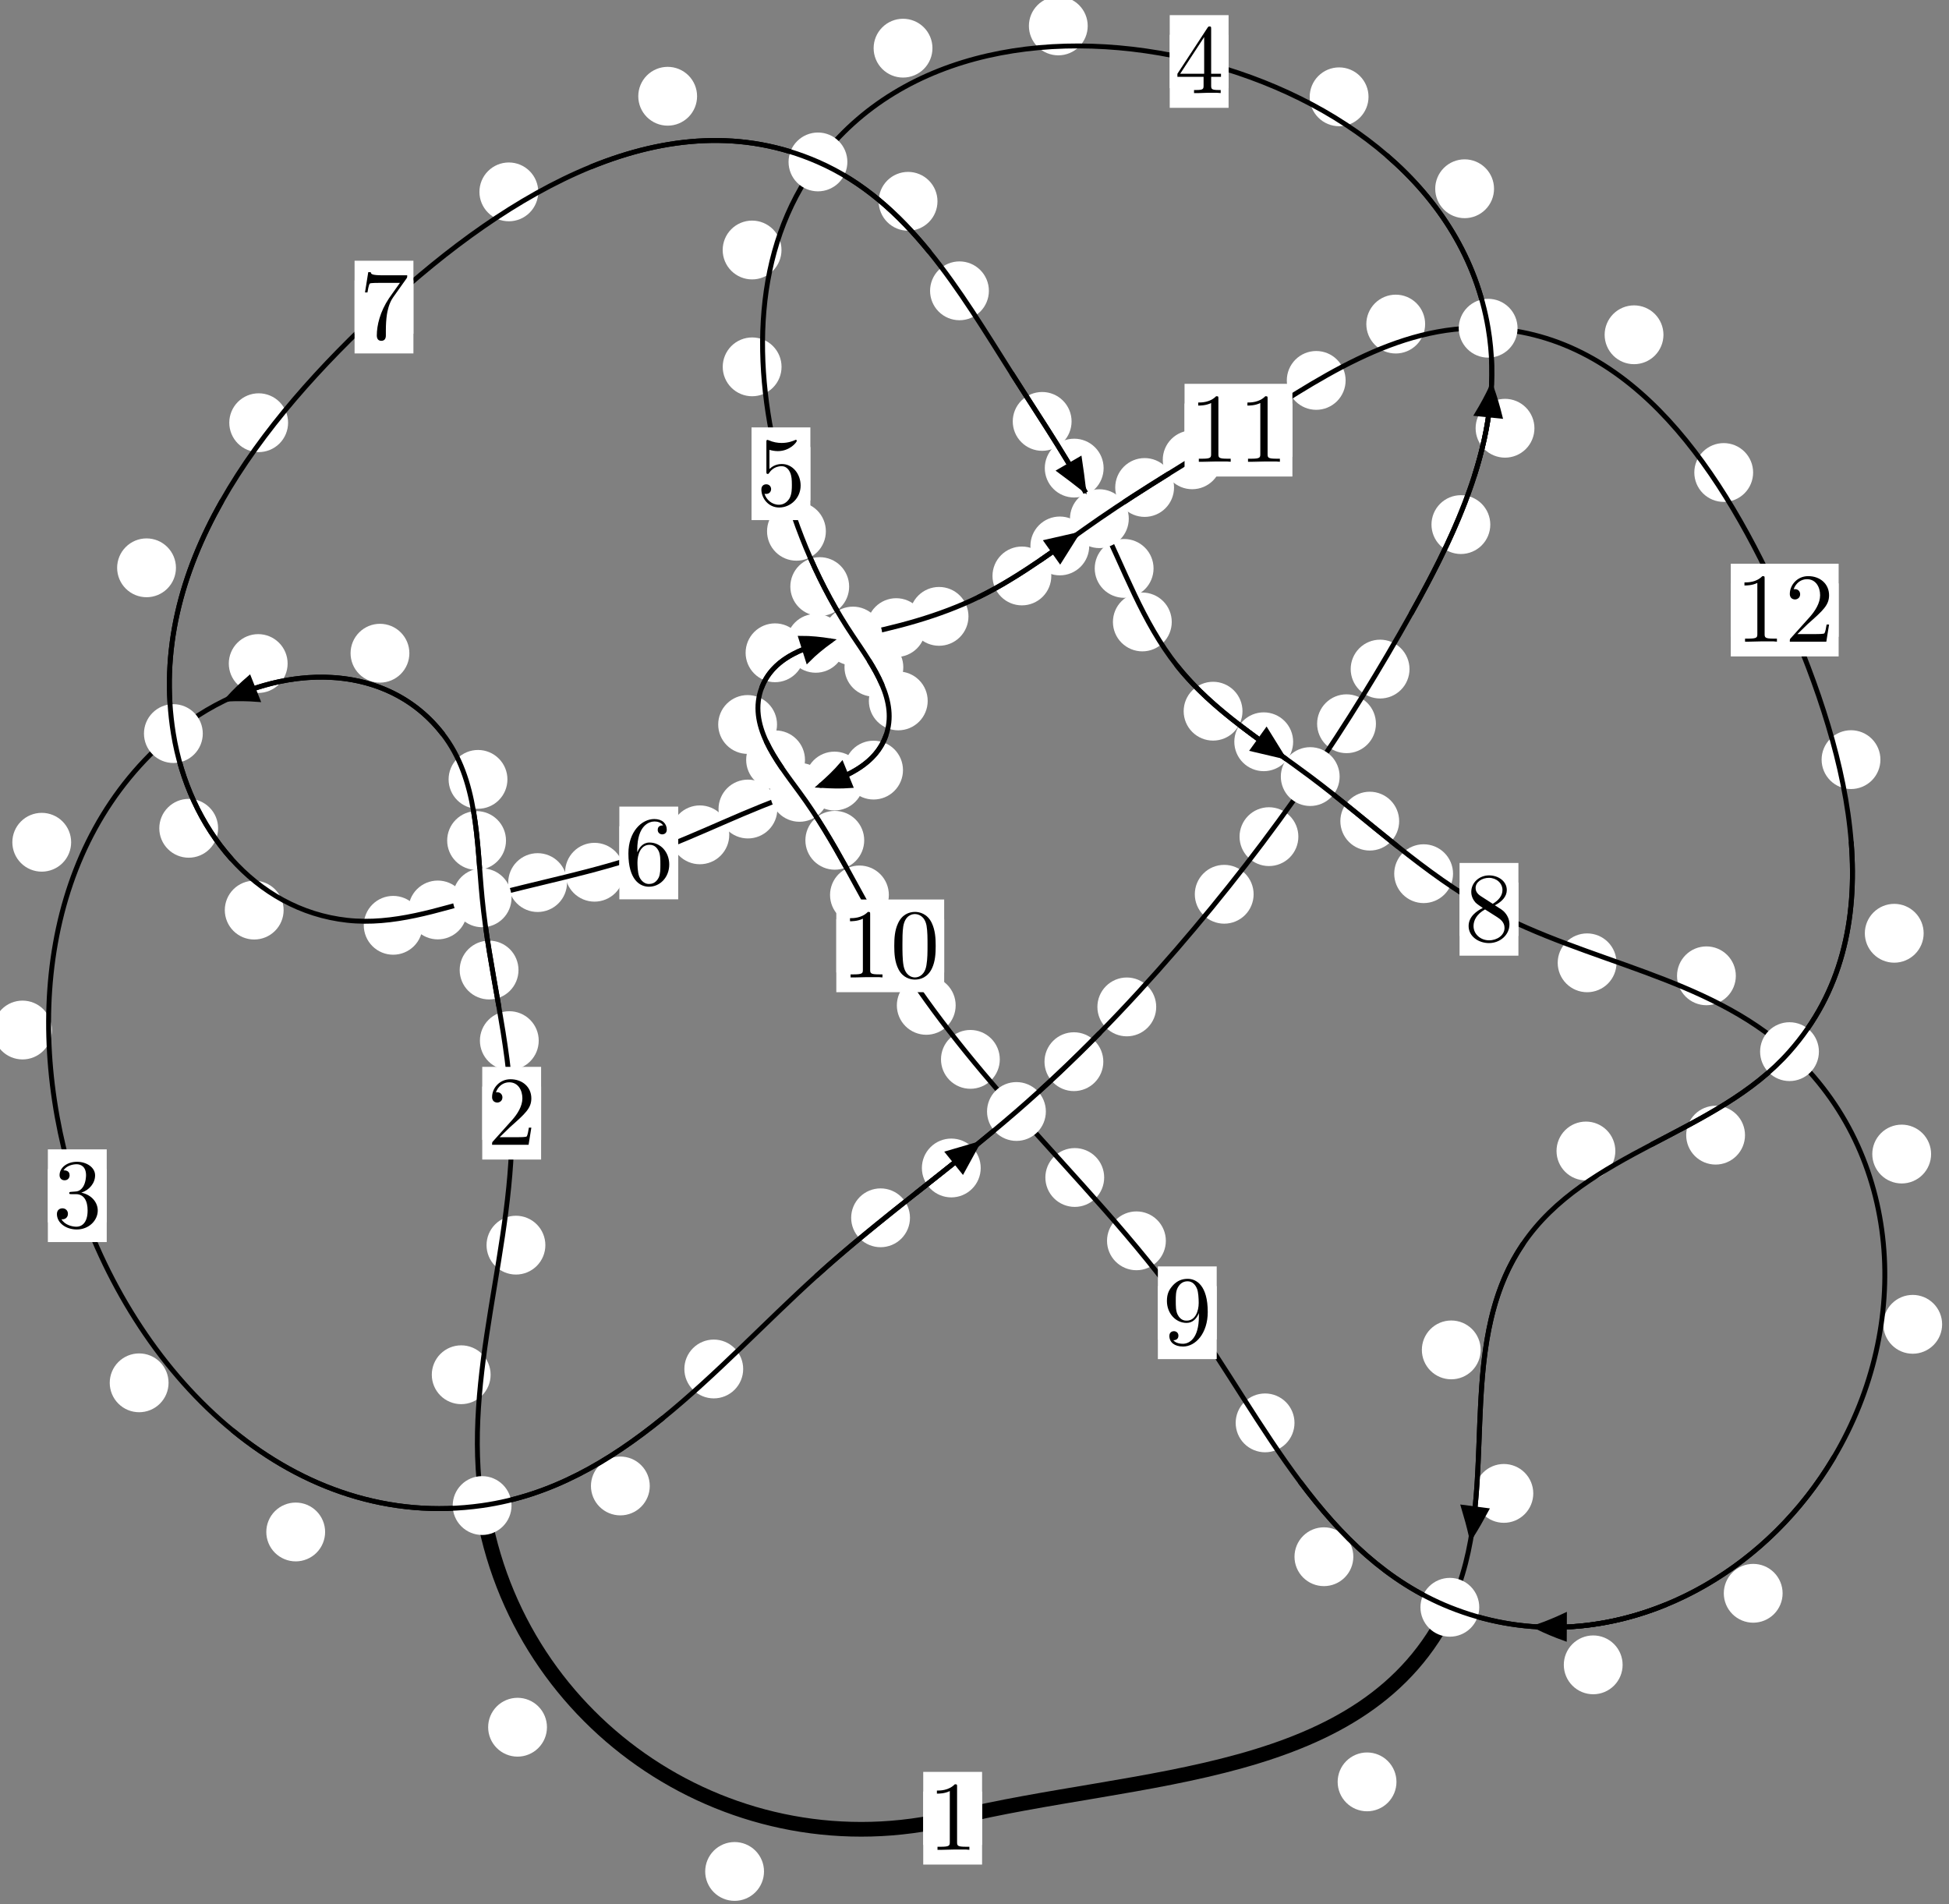 <?xml version="1.0"?>
<!-- Created by MetaPost 1.999 on 2021.07.05:2359 -->
<svg version="1.1" xmlns="http://www.w3.org/2000/svg" xmlns:xlink="http://www.w3.org/1999/xlink" width="198.087" height="193.526" viewBox="0 0 198.087 193.526">
<rect x="0" y="0" width="198.087" height="193.526" fill="#808080" stroke="none"/>
<!-- Original BoundingBox: -49.699402 -40.172043 148.387833 153.353668 -->
  <defs>
    <g transform="scale(0.01,0.01)" id="GLYPHcmr10_48">
      <path style="fill-rule: evenodd;" d="M460 -320C460 -400,455 -480,420 -554C374 -650,292 -666,250 -666C190 -666,117 -640,76 -547C44 -478,39 -400,39 -320C39 -245,43 -155,84 -79C127 2,200 22,249 22C303 22,379 1,423 -94C455 -163,460 -241,460 -320M249 -0C210 -0,151 -25,133 -121C122 -181,122 -273,122 -332C122 -396,122 -462,130 -516C149 -635,224 -644,249 -644C282 -644,348 -626,367 -527C377 -471,377 -395,377 -332C377 -257,377 -189,366 -125C351 -30,294 -0,249 -0"></path>
    </g>
    <g transform="scale(0.01,0.01)" id="GLYPHcmr10_49">
      <path style="fill-rule: evenodd;" d="M294 -640C294 -664,294 -666,271 -666C209 -602,121 -602,89 -602L89 -571C109 -571,168 -571,220 -597L220 -79C220 -43,217 -31,127 -31L95 -31L95 -0L257 -0L130 -3L217 -3L257 -3L297 -3L384 -3L419 -0L419 -31L387 -31C297 -31,294 -42,294 -79"></path>
    </g>
    <g transform="scale(0.01,0.01)" id="GLYPHcmr10_50">
      <path style="fill-rule: evenodd;" d="M127 -77L233 -180C389 -318,449 -372,449 -472C449 -586,359 -666,237 -666C124 -666,50 -574,50 -485C50 -429,100 -429,103 -429C120 -429,155 -441,155 -482C155 -508,137 -534,102 -534C94 -534,92 -534,89 -533C112 -598,166 -635,224 -635C315 -635,358 -554,358 -472C358 -392,308 -313,253 -251L61 -37C50 -26,50 -24,50 -0L421 -0L449 -174L424 -174C419 -144,412 -100,402 -85C395 -77,329 -77,307 -77"></path>
    </g>
    <g transform="scale(0.01,0.01)" id="GLYPHcmr10_51">
      <path style="fill-rule: evenodd;" d="M290 -352C372 -379,430 -449,430 -528C430 -610,342 -666,246 -666C145 -666,69 -606,69 -530C69 -497,91 -478,120 -478C151 -478,171 -500,171 -529C171 -579,124 -579,109 -579C140 -628,206 -641,242 -641C283 -641,338 -619,338 -529C338 -517,336 -459,310 -415C280 -367,246 -364,221 -363C213 -362,189 -360,182 -360C174 -359,167 -358,167 -348C167 -337,174 -337,191 -337L235 -337C317 -337,354 -269,354 -171C354 -35,285 -6,241 -6C198 -6,123 -23,88 -82C123 -77,154 -99,154 -137C154 -173,127 -193,98 -193C74 -193,42 -179,42 -135C42 -44,135 22,244 22C366 22,457 -69,457 -171C457 -253,394 -331,290 -352"></path>
    </g>
    <g transform="scale(0.01,0.01)" id="GLYPHcmr10_52">
      <path style="fill-rule: evenodd;" d="M294 -165L294 -78C294 -42,292 -31,218 -31L197 -31L197 -0L332 -0L238 -3L290 -3L332 -3L374 -3L427 -3L468 -0L468 -31L447 -31C373 -31,371 -42,371 -78L371 -165L471 -165L471 -196L371 -196L371 -651C371 -671,371 -677,355 -677C346 -677,343 -677,335 -665L28 -196L28 -165M300 -196L56 -196L300 -569"></path>
    </g>
    <g transform="scale(0.01,0.01)" id="GLYPHcmr10_53">
      <path style="fill-rule: evenodd;" d="M449 -201C449 -320,367 -420,259 -420C211 -420,168 -404,132 -369L132 -564C152 -558,185 -551,217 -551C340 -551,410 -642,410 -655C410 -661,407 -666,400 -666C399 -666,397 -666,392 -663C372 -654,323 -634,256 -634C216 -634,170 -641,123 -662C115 -665,113 -665,111 -665C101 -665,101 -657,101 -641L101 -345C101 -327,101 -319,115 -319C122 -319,124 -322,128 -328C139 -344,176 -398,257 -398C309 -398,334 -352,342 -334C358 -297,360 -258,360 -208C360 -173,360 -113,336 -71C312 -32,275 -6,229 -6C156 -6,99 -59,82 -118C85 -117,88 -116,99 -116C132 -116,149 -141,149 -165C149 -189,132 -214,99 -214C85 -214,50 -207,50 -161C50 -75,119 22,231 22C347 22,449 -74,449 -201"></path>
    </g>
    <g transform="scale(0.01,0.01)" id="GLYPHcmr10_54">
      <path style="fill-rule: evenodd;" d="M132 -328L132 -352C132 -605,256 -641,307 -641C331 -641,373 -635,395 -601C380 -601,340 -601,340 -556C340 -525,364 -510,386 -510C402 -510,432 -519,432 -558C432 -618,388 -666,305 -666C177 -666,42 -537,42 -316C42 -49,158 22,251 22C362 22,457 -72,457 -204C457 -331,368 -427,257 -427C189 -427,152 -376,132 -328M251 -6C188 -6,158 -66,152 -81C134 -128,134 -208,134 -226C134 -304,166 -404,256 -404C272 -404,318 -404,349 -342C367 -305,367 -254,367 -205C367 -157,367 -107,350 -71C320 -11,274 -6,251 -6"></path>
    </g>
    <g transform="scale(0.01,0.01)" id="GLYPHcmr10_55">
      <path style="fill-rule: evenodd;" d="M476 -609C485 -621,485 -623,485 -644L242 -644C120 -644,118 -657,114 -676L89 -676L56 -470L81 -470C84 -486,93 -549,106 -561C113 -567,191 -567,204 -567L411 -567C400 -551,321 -442,299 -409C209 -274,176 -135,176 -33C176 -23,176 22,222 22C268 22,268 -23,268 -33L268 -84C268 -139,271 -194,279 -248C283 -271,297 -357,341 -419"></path>
    </g>
    <g transform="scale(0.01,0.01)" id="GLYPHcmr10_56">
      <path style="fill-rule: evenodd;" d="M163 -457C117 -487,113 -521,113 -538C113 -599,178 -641,249 -641C322 -641,386 -589,386 -517C386 -460,347 -412,287 -377M309 -362C381 -399,430 -451,430 -517C430 -609,341 -666,250 -666C150 -666,69 -592,69 -499C69 -481,71 -436,113 -389C124 -377,161 -352,186 -335C128 -306,42 -250,42 -151C42 -45,144 22,249 22C362 22,457 -61,457 -168C457 -204,446 -249,408 -291C389 -312,373 -322,309 -362M209 -320L332 -242C360 -223,407 -193,407 -132C407 -58,332 -6,250 -6C164 -6,92 -68,92 -151C92 -209,124 -273,209 -320"></path>
    </g>
    <g transform="scale(0.01,0.01)" id="GLYPHcmr10_57">
      <path style="fill-rule: evenodd;" d="M367 -318L367 -286C367 -52,263 -6,205 -6C188 -6,134 -8,107 -42C151 -42,159 -71,159 -88C159 -119,135 -134,113 -134C97 -134,67 -125,67 -86C67 -19,121 22,206 22C335 22,457 -114,457 -329C457 -598,342 -666,253 -666C198 -666,149 -648,106 -603C65 -558,42 -516,42 -441C42 -316,130 -218,242 -218C303 -218,344 -260,367 -318M243 -241C227 -241,181 -241,150 -304C132 -341,132 -391,132 -440C132 -494,132 -541,153 -578C180 -628,218 -641,253 -641C299 -641,332 -607,349 -562C361 -530,365 -467,365 -421C365 -338,331 -241,243 -241"></path>
    </g>
  </defs>
  <path d="M77.65 190.183C77.65 189.391,77.335 188.63,76.775 188.07C76.214 187.51,75.454 187.195,74.661 187.195C73.869 187.195,73.109 187.51,72.548 188.07C71.988 188.63,71.673 189.391,71.673 190.183C71.673 190.976,71.988 191.736,72.548 192.297C73.109 192.857,73.869 193.172,74.661 193.172C75.454 193.172,76.214 192.857,76.775 192.297C77.335 191.736,77.65 190.976,77.65 190.183Z" style="fill: rgb(100%,100%,100%);stroke: none;"></path>
  <path d="M99.812 184.775C99.812 183.983,99.497 183.222,98.937 182.662C98.376 182.101,97.616 181.787,96.823 181.787C96.031 181.787,95.27 182.101,94.71 182.662C94.149 183.222,93.834 183.983,93.834 184.775C93.834 185.568,94.149 186.328,94.71 186.889C95.27 187.449,96.031 187.764,96.823 187.764C97.616 187.764,98.376 187.449,98.937 186.889C99.497 186.328,99.812 185.568,99.812 184.775Z" style="fill: rgb(100%,100%,100%);stroke: none;"></path>
  <path d="M49.863 139.706C49.863 138.914,49.548 138.154,48.988 137.593C48.427 137.033,47.667 136.718,46.875 136.718C46.082 136.718,45.322 137.033,44.761 137.593C44.201 138.154,43.886 138.914,43.886 139.706C43.886 140.499,44.201 141.259,44.761 141.82C45.322 142.38,46.082 142.695,46.875 142.695C47.667 142.695,48.427 142.38,48.988 141.82C49.548 141.259,49.863 140.499,49.863 139.706Z" style="fill: rgb(100%,100%,100%);stroke: none;"></path>
  <path d="M55.59 175.526C55.59 174.733,55.275 173.973,54.715 173.413C54.154 172.852,53.394 172.537,52.602 172.537C51.809 172.537,51.049 172.852,50.488 173.413C49.928 173.973,49.613 174.733,49.613 175.526C49.613 176.319,49.928 177.079,50.488 177.639C51.049 178.2,51.809 178.515,52.602 178.515C53.394 178.515,54.154 178.2,54.715 177.639C55.275 177.079,55.59 176.319,55.59 175.526Z" style="fill: rgb(100%,100%,100%);stroke: none;"></path>
  <path d="M54.753 105.753C54.753 104.96,54.438 104.2,53.878 103.64C53.318 103.079,52.557 102.764,51.765 102.764C50.972 102.764,50.212 103.079,49.651 103.64C49.091 104.2,48.776 104.96,48.776 105.753C48.776 106.546,49.091 107.306,49.651 107.866C50.212 108.427,50.972 108.742,51.765 108.742C52.557 108.742,53.318 108.427,53.878 107.866C54.438 107.306,54.753 106.546,54.753 105.753Z" style="fill: rgb(100%,100%,100%);stroke: none;"></path>
  <path d="M55.428 126.537C55.428 125.744,55.113 124.984,54.552 124.423C53.992 123.863,53.232 123.548,52.439 123.548C51.646 123.548,50.886 123.863,50.326 124.423C49.765 124.984,49.45 125.744,49.45 126.537C49.45 127.329,49.765 128.089,50.326 128.65C50.886 129.21,51.646 129.525,52.439 129.525C53.232 129.525,53.992 129.21,54.552 128.65C55.113 128.089,55.428 127.329,55.428 126.537Z" style="fill: rgb(100%,100%,100%);stroke: none;"></path>
  <path d="M51.427 85.417C51.427 84.624,51.112 83.864,50.551 83.304C49.991 82.743,49.231 82.428,48.438 82.428C47.645 82.428,46.885 82.743,46.325 83.304C45.764 83.864,45.449 84.624,45.449 85.417C45.449 86.21,45.764 86.97,46.325 87.53C46.885 88.091,47.645 88.406,48.438 88.406C49.231 88.406,49.991 88.091,50.551 87.53C51.112 86.97,51.427 86.21,51.427 85.417Z" style="fill: rgb(100%,100%,100%);stroke: none;"></path>
  <path d="M52.697 98.579C52.697 97.786,52.382 97.026,51.822 96.465C51.261 95.905,50.501 95.59,49.708 95.59C48.916 95.59,48.156 95.905,47.595 96.465C47.035 97.026,46.72 97.786,46.72 98.579C46.72 99.371,47.035 100.131,47.595 100.692C48.156 101.252,48.916 101.567,49.708 101.567C50.501 101.567,51.261 101.252,51.822 100.692C52.382 100.131,52.697 99.371,52.697 98.579Z" style="fill: rgb(100%,100%,100%);stroke: none;"></path>
  <path d="M41.607 66.382C41.607 65.589,41.292 64.829,40.732 64.269C40.171 63.708,39.411 63.393,38.618 63.393C37.826 63.393,37.066 63.708,36.505 64.269C35.945 64.829,35.63 65.589,35.63 66.382C35.63 67.175,35.945 67.935,36.505 68.495C37.066 69.056,37.826 69.371,38.618 69.371C39.411 69.371,40.171 69.056,40.732 68.495C41.292 67.935,41.607 67.175,41.607 66.382Z" style="fill: rgb(100%,100%,100%);stroke: none;"></path>
  <path d="M51.572 79.203C51.572 78.41,51.257 77.65,50.696 77.09C50.136 76.529,49.376 76.214,48.583 76.214C47.79 76.214,47.03 76.529,46.47 77.09C45.909 77.65,45.594 78.41,45.594 79.203C45.594 79.996,45.909 80.756,46.47 81.316C47.03 81.877,47.79 82.192,48.583 82.192C49.376 82.192,50.136 81.877,50.696 81.316C51.257 80.756,51.572 79.996,51.572 79.203Z" style="fill: rgb(100%,100%,100%);stroke: none;"></path>
  <path d="M7.231 85.592C7.231 84.8,6.916 84.039,6.356 83.479C5.795 82.918,5.035 82.604,4.242 82.604C3.45 82.604,2.689 82.918,2.129 83.479C1.568 84.039,1.254 84.8,1.254 85.592C1.254 86.385,1.568 87.145,2.129 87.706C2.689 88.266,3.45 88.581,4.242 88.581C5.035 88.581,5.795 88.266,6.356 87.706C6.916 87.145,7.231 86.385,7.231 85.592Z" style="fill: rgb(100%,100%,100%);stroke: none;"></path>
  <path d="M29.232 67.432C29.232 66.639,28.917 65.879,28.356 65.319C27.796 64.758,27.036 64.443,26.243 64.443C25.45 64.443,24.69 64.758,24.13 65.319C23.569 65.879,23.254 66.639,23.254 67.432C23.254 68.225,23.569 68.985,24.13 69.545C24.69 70.106,25.45 70.421,26.243 70.421C27.036 70.421,27.796 70.106,28.356 69.545C28.917 68.985,29.232 68.225,29.232 67.432Z" style="fill: rgb(100%,100%,100%);stroke: none;"></path>
  <path d="M17.131 140.528C17.131 139.735,16.816 138.975,16.255 138.414C15.695 137.854,14.935 137.539,14.142 137.539C13.349 137.539,12.589 137.854,12.029 138.414C11.468 138.975,11.153 139.735,11.153 140.528C11.153 141.32,11.468 142.081,12.029 142.641C12.589 143.202,13.349 143.516,14.142 143.516C14.935 143.516,15.695 143.202,16.255 142.641C16.816 142.081,17.131 141.32,17.131 140.528Z" style="fill: rgb(100%,100%,100%);stroke: none;"></path>
  <path d="M5.278 104.675C5.278 103.882,4.963 103.122,4.403 102.562C3.842 102.001,3.082 101.686,2.289 101.686C1.497 101.686,0.736 102.001,0.176 102.562C-0.384 103.122,-0.699 103.882,-0.699 104.675C-0.699 105.468,-0.384 106.228,0.176 106.788C0.736 107.349,1.497 107.664,2.289 107.664C3.082 107.664,3.842 107.349,4.403 106.788C4.963 106.228,5.278 105.468,5.278 104.675Z" style="fill: rgb(100%,100%,100%);stroke: none;"></path>
  <path d="M66.039 151.009C66.039 150.217,65.724 149.456,65.163 148.896C64.603 148.335,63.843 148.02,63.05 148.02C62.257 148.02,61.497 148.335,60.937 148.896C60.376 149.456,60.061 150.217,60.061 151.009C60.061 151.802,60.376 152.562,60.937 153.123C61.497 153.683,62.257 153.998,63.05 153.998C63.843 153.998,64.603 153.683,65.163 153.123C65.724 152.562,66.039 151.802,66.039 151.009Z" style="fill: rgb(100%,100%,100%);stroke: none;"></path>
  <path d="M33.043 155.684C33.043 154.892,32.728 154.132,32.168 153.571C31.607 153.011,30.847 152.696,30.055 152.696C29.262 152.696,28.502 153.011,27.941 153.571C27.381 154.132,27.066 154.892,27.066 155.684C27.066 156.477,27.381 157.237,27.941 157.798C28.502 158.358,29.262 158.673,30.055 158.673C30.847 158.673,31.607 158.358,32.168 157.798C32.728 157.237,33.043 156.477,33.043 155.684Z" style="fill: rgb(100%,100%,100%);stroke: none;"></path>
  <path d="M92.486 123.757C92.486 122.965,92.172 122.205,91.611 121.644C91.051 121.084,90.29 120.769,89.498 120.769C88.705 120.769,87.945 121.084,87.384 121.644C86.824 122.205,86.509 122.965,86.509 123.757C86.509 124.55,86.824 125.31,87.384 125.871C87.945 126.431,88.705 126.746,89.498 126.746C90.29 126.746,91.051 126.431,91.611 125.871C92.172 125.31,92.486 124.55,92.486 123.757Z" style="fill: rgb(100%,100%,100%);stroke: none;"></path>
  <path d="M75.533 139.12C75.533 138.328,75.218 137.568,74.657 137.007C74.097 136.447,73.337 136.132,72.544 136.132C71.751 136.132,70.991 136.447,70.431 137.007C69.87 137.568,69.555 138.328,69.555 139.12C69.555 139.913,69.87 140.673,70.431 141.234C70.991 141.794,71.751 142.109,72.544 142.109C73.337 142.109,74.097 141.794,74.657 141.234C75.218 140.673,75.533 139.913,75.533 139.12Z" style="fill: rgb(100%,100%,100%);stroke: none;"></path>
  <path d="M112.136 107.892C112.136 107.099,111.821 106.339,111.26 105.779C110.7 105.218,109.939 104.903,109.147 104.903C108.354 104.903,107.594 105.218,107.033 105.779C106.473 106.339,106.158 107.099,106.158 107.892C106.158 108.685,106.473 109.445,107.033 110.005C107.594 110.566,108.354 110.881,109.147 110.881C109.939 110.881,110.7 110.566,111.26 110.005C111.821 109.445,112.136 108.685,112.136 107.892Z" style="fill: rgb(100%,100%,100%);stroke: none;"></path>
  <path d="M99.674 118.694C99.674 117.901,99.359 117.141,98.798 116.581C98.238 116.02,97.477 115.705,96.685 115.705C95.892 115.705,95.132 116.02,94.571 116.581C94.011 117.141,93.696 117.901,93.696 118.694C93.696 119.487,94.011 120.247,94.571 120.807C95.132 121.368,95.892 121.683,96.685 121.683C97.477 121.683,98.238 121.368,98.798 120.807C99.359 120.247,99.674 119.487,99.674 118.694Z" style="fill: rgb(100%,100%,100%);stroke: none;"></path>
  <path d="M127.412 90.878C127.412 90.086,127.097 89.326,126.537 88.765C125.976 88.205,125.216 87.89,124.423 87.89C123.631 87.89,122.87 88.205,122.31 88.765C121.75 89.326,121.435 90.086,121.435 90.878C121.435 91.671,121.75 92.431,122.31 92.992C122.87 93.552,123.631 93.867,124.423 93.867C125.216 93.867,125.976 93.552,126.537 92.992C127.097 92.431,127.412 91.671,127.412 90.878Z" style="fill: rgb(100%,100%,100%);stroke: none;"></path>
  <path d="M117.512 102.326C117.512 101.533,117.197 100.773,116.636 100.213C116.076 99.652,115.316 99.337,114.523 99.337C113.73 99.337,112.97 99.652,112.41 100.213C111.849 100.773,111.534 101.533,111.534 102.326C111.534 103.119,111.849 103.879,112.41 104.439C112.97 105,113.73 105.315,114.523 105.315C115.316 105.315,116.076 105,116.636 104.439C117.197 103.879,117.512 103.119,117.512 102.326Z" style="fill: rgb(100%,100%,100%);stroke: none;"></path>
  <path d="M139.844 73.549C139.844 72.756,139.529 71.996,138.969 71.436C138.408 70.875,137.648 70.56,136.855 70.56C136.062 70.56,135.302 70.875,134.742 71.436C134.181 71.996,133.866 72.756,133.866 73.549C133.866 74.342,134.181 75.102,134.742 75.662C135.302 76.223,136.062 76.538,136.855 76.538C137.648 76.538,138.408 76.223,138.969 75.662C139.529 75.102,139.844 74.342,139.844 73.549Z" style="fill: rgb(100%,100%,100%);stroke: none;"></path>
  <path d="M131.959 85.024C131.959 84.231,131.644 83.471,131.084 82.91C130.523 82.35,129.763 82.035,128.97 82.035C128.178 82.035,127.417 82.35,126.857 82.91C126.297 83.471,125.982 84.231,125.982 85.024C125.982 85.816,126.297 86.576,126.857 87.137C127.417 87.697,128.178 88.012,128.97 88.012C129.763 88.012,130.523 87.697,131.084 87.137C131.644 86.576,131.959 85.816,131.959 85.024Z" style="fill: rgb(100%,100%,100%);stroke: none;"></path>
  <path d="M151.466 53.311C151.466 52.518,151.151 51.758,150.591 51.197C150.03 50.637,149.27 50.322,148.478 50.322C147.685 50.322,146.925 50.637,146.364 51.197C145.804 51.758,145.489 52.518,145.489 53.311C145.489 54.103,145.804 54.864,146.364 55.424C146.925 55.985,147.685 56.3,148.478 56.3C149.27 56.3,150.03 55.985,150.591 55.424C151.151 54.864,151.466 54.103,151.466 53.311Z" style="fill: rgb(100%,100%,100%);stroke: none;"></path>
  <path d="M143.256 67.995C143.256 67.202,142.941 66.442,142.38 65.881C141.82 65.321,141.059 65.006,140.267 65.006C139.474 65.006,138.714 65.321,138.153 65.881C137.593 66.442,137.278 67.202,137.278 67.995C137.278 68.787,137.593 69.548,138.153 70.108C138.714 70.669,139.474 70.984,140.267 70.984C141.059 70.984,141.82 70.669,142.38 70.108C142.941 69.548,143.256 68.787,143.256 67.995Z" style="fill: rgb(100%,100%,100%);stroke: none;"></path>
  <path d="M151.846 19.182C151.846 18.389,151.531 17.629,150.971 17.069C150.41 16.508,149.65 16.193,148.858 16.193C148.065 16.193,147.305 16.508,146.744 17.069C146.184 17.629,145.869 18.389,145.869 19.182C145.869 19.975,146.184 20.735,146.744 21.295C147.305 21.856,148.065 22.171,148.858 22.171C149.65 22.171,150.41 21.856,150.971 21.295C151.531 20.735,151.846 19.975,151.846 19.182Z" style="fill: rgb(100%,100%,100%);stroke: none;"></path>
  <path d="M155.952 43.52C155.952 42.727,155.637 41.967,155.077 41.406C154.516 40.846,153.756 40.531,152.963 40.531C152.171 40.531,151.411 40.846,150.85 41.406C150.29 41.967,149.975 42.727,149.975 43.52C149.975 44.312,150.29 45.072,150.85 45.633C151.411 46.193,152.171 46.508,152.963 46.508C153.756 46.508,154.516 46.193,155.077 45.633C155.637 45.072,155.952 44.312,155.952 43.52Z" style="fill: rgb(100%,100%,100%);stroke: none;"></path>
  <path d="M110.55 2.635C110.55 1.842,110.235 1.082,109.675 0.522C109.114 -0.039,108.354 -0.354,107.561 -0.354C106.769 -0.354,106.009 -0.039,105.448 0.522C104.888 1.082,104.573 1.842,104.573 2.635C104.573 3.428,104.888 4.188,105.448 4.748C106.009 5.309,106.769 5.624,107.561 5.624C108.354 5.624,109.114 5.309,109.675 4.748C110.235 4.188,110.55 3.428,110.55 2.635Z" style="fill: rgb(100%,100%,100%);stroke: none;"></path>
  <path d="M139.09 9.838C139.09 9.045,138.775 8.285,138.214 7.725C137.654 7.164,136.894 6.849,136.101 6.849C135.308 6.849,134.548 7.164,133.988 7.725C133.427 8.285,133.112 9.045,133.112 9.838C133.112 10.631,133.427 11.391,133.988 11.951C134.548 12.512,135.308 12.827,136.101 12.827C136.894 12.827,137.654 12.512,138.214 11.951C138.775 11.391,139.09 10.631,139.09 9.838Z" style="fill: rgb(100%,100%,100%);stroke: none;"></path>
  <path d="M79.427 25.407C79.427 24.614,79.112 23.854,78.552 23.293C77.991 22.733,77.231 22.418,76.438 22.418C75.646 22.418,74.886 22.733,74.325 23.293C73.765 23.854,73.45 24.614,73.45 25.407C73.45 26.199,73.765 26.96,74.325 27.52C74.886 28.081,75.646 28.395,76.438 28.395C77.231 28.395,77.991 28.081,78.552 27.52C79.112 26.96,79.427 26.199,79.427 25.407Z" style="fill: rgb(100%,100%,100%);stroke: none;"></path>
  <path d="M94.77 4.895C94.77 4.102,94.455 3.342,93.895 2.781C93.334 2.221,92.574 1.906,91.781 1.906C90.989 1.906,90.228 2.221,89.668 2.781C89.107 3.342,88.792 4.102,88.792 4.895C88.792 5.687,89.107 6.447,89.668 7.008C90.228 7.568,90.989 7.883,91.781 7.883C92.574 7.883,93.334 7.568,93.895 7.008C94.455 6.447,94.77 5.687,94.77 4.895Z" style="fill: rgb(100%,100%,100%);stroke: none;"></path>
  <path d="M83.937 53.991C83.937 53.198,83.622 52.438,83.061 51.877C82.501 51.317,81.74 51.002,80.948 51.002C80.155 51.002,79.395 51.317,78.834 51.877C78.274 52.438,77.959 53.198,77.959 53.991C77.959 54.783,78.274 55.544,78.834 56.104C79.395 56.665,80.155 56.98,80.948 56.98C81.74 56.98,82.501 56.665,83.061 56.104C83.622 55.544,83.937 54.783,83.937 53.991Z" style="fill: rgb(100%,100%,100%);stroke: none;"></path>
  <path d="M79.433 37.281C79.433 36.488,79.118 35.728,78.557 35.167C77.997 34.607,77.237 34.292,76.444 34.292C75.651 34.292,74.891 34.607,74.331 35.167C73.77 35.728,73.455 36.488,73.455 37.281C73.455 38.073,73.77 38.834,74.331 39.394C74.891 39.954,75.651 40.269,76.444 40.269C77.237 40.269,77.997 39.954,78.557 39.394C79.118 38.834,79.433 38.073,79.433 37.281Z" style="fill: rgb(100%,100%,100%);stroke: none;"></path>
  <path d="M91.807 67.806C91.807 67.014,91.492 66.254,90.932 65.693C90.371 65.133,89.611 64.818,88.818 64.818C88.026 64.818,87.266 65.133,86.705 65.693C86.145 66.254,85.83 67.014,85.83 67.806C85.83 68.599,86.145 69.359,86.705 69.92C87.266 70.48,88.026 70.795,88.818 70.795C89.611 70.795,90.371 70.48,90.932 69.92C91.492 69.359,91.807 68.599,91.807 67.806Z" style="fill: rgb(100%,100%,100%);stroke: none;"></path>
  <path d="M86.303 59.61C86.303 58.818,85.988 58.057,85.428 57.497C84.867 56.936,84.107 56.622,83.314 56.622C82.522 56.622,81.762 56.936,81.201 57.497C80.641 58.057,80.326 58.818,80.326 59.61C80.326 60.403,80.641 61.163,81.201 61.724C81.762 62.284,82.522 62.599,83.314 62.599C84.107 62.599,84.867 62.284,85.428 61.724C85.988 61.163,86.303 60.403,86.303 59.61Z" style="fill: rgb(100%,100%,100%);stroke: none;"></path>
  <path d="M91.775 78.261C91.775 77.468,91.46 76.708,90.9 76.147C90.339 75.587,89.579 75.272,88.787 75.272C87.994 75.272,87.234 75.587,86.673 76.147C86.113 76.708,85.798 77.468,85.798 78.261C85.798 79.053,86.113 79.814,86.673 80.374C87.234 80.935,87.994 81.249,88.787 81.249C89.579 81.249,90.339 80.935,90.9 80.374C91.46 79.814,91.775 79.053,91.775 78.261Z" style="fill: rgb(100%,100%,100%);stroke: none;"></path>
  <path d="M94.286 71.228C94.286 70.436,93.971 69.675,93.41 69.115C92.85 68.554,92.09 68.239,91.297 68.239C90.504 68.239,89.744 68.554,89.184 69.115C88.623 69.675,88.308 70.436,88.308 71.228C88.308 72.021,88.623 72.781,89.184 73.342C89.744 73.902,90.504 74.217,91.297 74.217C92.09 74.217,92.85 73.902,93.41 73.342C93.971 72.781,94.286 72.021,94.286 71.228Z" style="fill: rgb(100%,100%,100%);stroke: none;"></path>
  <path d="M79.005 82.217C79.005 81.424,78.69 80.664,78.13 80.104C77.569 79.543,76.809 79.228,76.016 79.228C75.224 79.228,74.463 79.543,73.903 80.104C73.343 80.664,73.028 81.424,73.028 82.217C73.028 83.01,73.343 83.77,73.903 84.33C74.463 84.891,75.224 85.206,76.016 85.206C76.809 85.206,77.569 84.891,78.13 84.33C78.69 83.77,79.005 83.01,79.005 82.217Z" style="fill: rgb(100%,100%,100%);stroke: none;"></path>
  <path d="M87.8 79.373C87.8 78.58,87.486 77.82,86.925 77.259C86.365 76.699,85.604 76.384,84.812 76.384C84.019 76.384,83.259 76.699,82.698 77.259C82.138 77.82,81.823 78.58,81.823 79.373C81.823 80.165,82.138 80.926,82.698 81.486C83.259 82.047,84.019 82.361,84.812 82.361C85.604 82.361,86.365 82.047,86.925 81.486C87.486 80.926,87.8 80.165,87.8 79.373Z" style="fill: rgb(100%,100%,100%);stroke: none;"></path>
  <path d="M63.412 88.64C63.412 87.847,63.097 87.087,62.537 86.526C61.976 85.966,61.216 85.651,60.424 85.651C59.631 85.651,58.871 85.966,58.31 86.526C57.75 87.087,57.435 87.847,57.435 88.64C57.435 89.432,57.75 90.192,58.31 90.753C58.871 91.313,59.631 91.628,60.424 91.628C61.216 91.628,61.976 91.313,62.537 90.753C63.097 90.192,63.412 89.432,63.412 88.64Z" style="fill: rgb(100%,100%,100%);stroke: none;"></path>
  <path d="M74.118 84.839C74.118 84.047,73.803 83.286,73.242 82.726C72.682 82.165,71.922 81.85,71.129 81.85C70.336 81.85,69.576 82.165,69.016 82.726C68.455 83.286,68.14 84.047,68.14 84.839C68.14 85.632,68.455 86.392,69.016 86.953C69.576 87.513,70.336 87.828,71.129 87.828C71.922 87.828,72.682 87.513,73.242 86.953C73.803 86.392,74.118 85.632,74.118 84.839Z" style="fill: rgb(100%,100%,100%);stroke: none;"></path>
  <path d="M47.483 92.474C47.483 91.682,47.168 90.922,46.608 90.361C46.047 89.801,45.287 89.486,44.494 89.486C43.702 89.486,42.942 89.801,42.381 90.361C41.821 90.922,41.506 91.682,41.506 92.474C41.506 93.267,41.821 94.027,42.381 94.588C42.942 95.148,43.702 95.463,44.494 95.463C45.287 95.463,46.047 95.148,46.608 94.588C47.168 94.027,47.483 93.267,47.483 92.474Z" style="fill: rgb(100%,100%,100%);stroke: none;"></path>
  <path d="M57.631 89.692C57.631 88.899,57.316 88.139,56.756 87.578C56.195 87.018,55.435 86.703,54.642 86.703C53.85 86.703,53.089 87.018,52.529 87.578C51.968 88.139,51.653 88.899,51.653 89.692C51.653 90.484,51.968 91.244,52.529 91.805C53.089 92.365,53.85 92.68,54.642 92.68C55.435 92.68,56.195 92.365,56.756 91.805C57.316 91.244,57.631 90.484,57.631 89.692Z" style="fill: rgb(100%,100%,100%);stroke: none;"></path>
  <path d="M28.826 92.488C28.826 91.695,28.511 90.935,27.95 90.375C27.39 89.814,26.63 89.499,25.837 89.499C25.044 89.499,24.284 89.814,23.723 90.375C23.163 90.935,22.848 91.695,22.848 92.488C22.848 93.281,23.163 94.041,23.723 94.601C24.284 95.162,25.044 95.477,25.837 95.477C26.63 95.477,27.39 95.162,27.95 94.601C28.511 94.041,28.826 93.281,28.826 92.488Z" style="fill: rgb(100%,100%,100%);stroke: none;"></path>
  <path d="M42.95 94.034C42.95 93.241,42.635 92.481,42.074 91.92C41.514 91.36,40.754 91.045,39.961 91.045C39.168 91.045,38.408 91.36,37.848 91.92C37.287 92.481,36.972 93.241,36.972 94.034C36.972 94.826,37.287 95.587,37.848 96.147C38.408 96.708,39.168 97.022,39.961 97.022C40.754 97.022,41.514 96.708,42.074 96.147C42.635 95.587,42.95 94.826,42.95 94.034Z" style="fill: rgb(100%,100%,100%);stroke: none;"></path>
  <path d="M17.883 57.703C17.883 56.91,17.568 56.15,17.007 55.59C16.447 55.029,15.687 54.714,14.894 54.714C14.101 54.714,13.341 55.029,12.781 55.59C12.22 56.15,11.905 56.91,11.905 57.703C11.905 58.496,12.22 59.256,12.781 59.816C13.341 60.377,14.101 60.692,14.894 60.692C15.687 60.692,16.447 60.377,17.007 59.816C17.568 59.256,17.883 58.496,17.883 57.703Z" style="fill: rgb(100%,100%,100%);stroke: none;"></path>
  <path d="M22.168 84.174C22.168 83.381,21.853 82.621,21.292 82.061C20.732 81.5,19.972 81.185,19.179 81.185C18.386 81.185,17.626 81.5,17.066 82.061C16.505 82.621,16.19 83.381,16.19 84.174C16.19 84.967,16.505 85.727,17.066 86.287C17.626 86.848,18.386 87.163,19.179 87.163C19.972 87.163,20.732 86.848,21.292 86.287C21.853 85.727,22.168 84.967,22.168 84.174Z" style="fill: rgb(100%,100%,100%);stroke: none;"></path>
  <path d="M54.705 19.5C54.705 18.707,54.39 17.947,53.829 17.386C53.269 16.826,52.509 16.511,51.716 16.511C50.923 16.511,50.163 16.826,49.603 17.386C49.042 17.947,48.727 18.707,48.727 19.5C48.727 20.292,49.042 21.053,49.603 21.613C50.163 22.174,50.923 22.488,51.716 22.488C52.509 22.488,53.269 22.174,53.829 21.613C54.39 21.053,54.705 20.292,54.705 19.5Z" style="fill: rgb(100%,100%,100%);stroke: none;"></path>
  <path d="M29.28 42.958C29.28 42.165,28.965 41.405,28.405 40.844C27.844 40.284,27.084 39.969,26.292 39.969C25.499 39.969,24.739 40.284,24.178 40.844C23.618 41.405,23.303 42.165,23.303 42.958C23.303 43.75,23.618 44.51,24.178 45.071C24.739 45.631,25.499 45.946,26.292 45.946C27.084 45.946,27.844 45.631,28.405 45.071C28.965 44.51,29.28 43.75,29.28 42.958Z" style="fill: rgb(100%,100%,100%);stroke: none;"></path>
  <path d="M95.281 20.458C95.281 19.665,94.966 18.905,94.406 18.345C93.845 17.784,93.085 17.469,92.292 17.469C91.5 17.469,90.74 17.784,90.179 18.345C89.619 18.905,89.304 19.665,89.304 20.458C89.304 21.251,89.619 22.011,90.179 22.571C90.74 23.132,91.5 23.447,92.292 23.447C93.085 23.447,93.845 23.132,94.406 22.571C94.966 22.011,95.281 21.251,95.281 20.458Z" style="fill: rgb(100%,100%,100%);stroke: none;"></path>
  <path d="M70.848 9.781C70.848 8.989,70.533 8.228,69.973 7.668C69.412 7.108,68.652 6.793,67.859 6.793C67.067 6.793,66.307 7.108,65.746 7.668C65.186 8.228,64.871 8.989,64.871 9.781C64.871 10.574,65.186 11.334,65.746 11.895C66.307 12.455,67.067 12.77,67.859 12.77C68.652 12.77,69.412 12.455,69.973 11.895C70.533 11.334,70.848 10.574,70.848 9.781Z" style="fill: rgb(100%,100%,100%);stroke: none;"></path>
  <path d="M108.91 42.825C108.91 42.032,108.595 41.272,108.034 40.712C107.474 40.151,106.714 39.836,105.921 39.836C105.128 39.836,104.368 40.151,103.808 40.712C103.247 41.272,102.932 42.032,102.932 42.825C102.932 43.618,103.247 44.378,103.808 44.938C104.368 45.499,105.128 45.814,105.921 45.814C106.714 45.814,107.474 45.499,108.034 44.938C108.595 44.378,108.91 43.618,108.91 42.825Z" style="fill: rgb(100%,100%,100%);stroke: none;"></path>
  <path d="M100.506 29.554C100.506 28.761,100.191 28.001,99.63 27.441C99.07 26.88,98.31 26.565,97.517 26.565C96.724 26.565,95.964 26.88,95.404 27.441C94.843 28.001,94.528 28.761,94.528 29.554C94.528 30.347,94.843 31.107,95.404 31.667C95.964 32.228,96.724 32.543,97.517 32.543C98.31 32.543,99.07 32.228,99.63 31.667C100.191 31.107,100.506 30.347,100.506 29.554Z" style="fill: rgb(100%,100%,100%);stroke: none;"></path>
  <path d="M117.241 57.764C117.241 56.971,116.926 56.211,116.365 55.651C115.805 55.09,115.044 54.775,114.252 54.775C113.459 54.775,112.699 55.09,112.138 55.651C111.578 56.211,111.263 56.971,111.263 57.764C111.263 58.557,111.578 59.317,112.138 59.877C112.699 60.438,113.459 60.753,114.252 60.753C115.044 60.753,115.805 60.438,116.365 59.877C116.926 59.317,117.241 58.557,117.241 57.764Z" style="fill: rgb(100%,100%,100%);stroke: none;"></path>
  <path d="M112.166 47.571C112.166 46.778,111.851 46.018,111.29 45.457C110.73 44.897,109.97 44.582,109.177 44.582C108.384 44.582,107.624 44.897,107.064 45.457C106.503 46.018,106.188 46.778,106.188 47.571C106.188 48.363,106.503 49.123,107.064 49.684C107.624 50.244,108.384 50.559,109.177 50.559C109.97 50.559,110.73 50.244,111.29 49.684C111.851 49.123,112.166 48.363,112.166 47.571Z" style="fill: rgb(100%,100%,100%);stroke: none;"></path>
  <path d="M126.28 72.274C126.28 71.481,125.965 70.721,125.405 70.161C124.844 69.6,124.084 69.285,123.292 69.285C122.499 69.285,121.739 69.6,121.178 70.161C120.618 70.721,120.303 71.481,120.303 72.274C120.303 73.067,120.618 73.827,121.178 74.387C121.739 74.948,122.499 75.263,123.292 75.263C124.084 75.263,124.844 74.948,125.405 74.387C125.965 73.827,126.28 73.067,126.28 72.274Z" style="fill: rgb(100%,100%,100%);stroke: none;"></path>
  <path d="M119.091 63.205C119.091 62.412,118.776 61.652,118.216 61.092C117.655 60.531,116.895 60.216,116.102 60.216C115.31 60.216,114.549 60.531,113.989 61.092C113.428 61.652,113.113 62.412,113.113 63.205C113.113 63.998,113.428 64.758,113.989 65.318C114.549 65.879,115.31 66.194,116.102 66.194C116.895 66.194,117.655 65.879,118.216 65.318C118.776 64.758,119.091 63.998,119.091 63.205Z" style="fill: rgb(100%,100%,100%);stroke: none;"></path>
  <path d="M142.204 83.447C142.204 82.654,141.889 81.894,141.329 81.334C140.768 80.773,140.008 80.458,139.215 80.458C138.423 80.458,137.663 80.773,137.102 81.334C136.542 81.894,136.227 82.654,136.227 83.447C136.227 84.24,136.542 85,137.102 85.56C137.663 86.121,138.423 86.436,139.215 86.436C140.008 86.436,140.768 86.121,141.329 85.56C141.889 85,142.204 84.24,142.204 83.447Z" style="fill: rgb(100%,100%,100%);stroke: none;"></path>
  <path d="M131.428 75.381C131.428 74.588,131.113 73.828,130.552 73.267C129.992 72.707,129.232 72.392,128.439 72.392C127.646 72.392,126.886 72.707,126.326 73.267C125.765 73.828,125.45 74.588,125.45 75.381C125.45 76.173,125.765 76.934,126.326 77.494C126.886 78.054,127.646 78.369,128.439 78.369C129.232 78.369,129.992 78.054,130.552 77.494C131.113 76.934,131.428 76.173,131.428 75.381Z" style="fill: rgb(100%,100%,100%);stroke: none;"></path>
  <path d="M164.295 97.845C164.295 97.052,163.98 96.292,163.42 95.731C162.86 95.171,162.099 94.856,161.307 94.856C160.514 94.856,159.754 95.171,159.193 95.731C158.633 96.292,158.318 97.052,158.318 97.845C158.318 98.637,158.633 99.397,159.193 99.958C159.754 100.518,160.514 100.833,161.307 100.833C162.099 100.833,162.86 100.518,163.42 99.958C163.98 99.397,164.295 98.637,164.295 97.845Z" style="fill: rgb(100%,100%,100%);stroke: none;"></path>
  <path d="M147.68 88.787C147.68 87.995,147.365 87.235,146.804 86.674C146.244 86.114,145.484 85.799,144.691 85.799C143.898 85.799,143.138 86.114,142.578 86.674C142.017 87.235,141.702 87.995,141.702 88.787C141.702 89.58,142.017 90.34,142.578 90.901C143.138 91.461,143.898 91.776,144.691 91.776C145.484 91.776,146.244 91.461,146.804 90.901C147.365 90.34,147.68 89.58,147.68 88.787Z" style="fill: rgb(100%,100%,100%);stroke: none;"></path>
  <path d="M196.267 117.279C196.267 116.486,195.952 115.726,195.392 115.166C194.831 114.605,194.071 114.29,193.279 114.29C192.486 114.29,191.726 114.605,191.165 115.166C190.605 115.726,190.29 116.486,190.29 117.279C190.29 118.072,190.605 118.832,191.165 119.392C191.726 119.953,192.486 120.268,193.279 120.268C194.071 120.268,194.831 119.953,195.392 119.392C195.952 118.832,196.267 118.072,196.267 117.279Z" style="fill: rgb(100%,100%,100%);stroke: none;"></path>
  <path d="M176.422 99.166C176.422 98.373,176.107 97.613,175.547 97.052C174.986 96.492,174.226 96.177,173.434 96.177C172.641 96.177,171.881 96.492,171.32 97.052C170.76 97.613,170.445 98.373,170.445 99.166C170.445 99.958,170.76 100.719,171.32 101.279C171.881 101.84,172.641 102.155,173.434 102.155C174.226 102.155,174.986 101.84,175.547 101.279C176.107 100.719,176.422 99.958,176.422 99.166Z" style="fill: rgb(100%,100%,100%);stroke: none;"></path>
  <path d="M181.176 161.916C181.176 161.123,180.861 160.363,180.301 159.802C179.74 159.242,178.98 158.927,178.188 158.927C177.395 158.927,176.635 159.242,176.074 159.802C175.514 160.363,175.199 161.123,175.199 161.916C175.199 162.708,175.514 163.468,176.074 164.029C176.635 164.589,177.395 164.904,178.188 164.904C178.98 164.904,179.74 164.589,180.301 164.029C180.861 163.468,181.176 162.708,181.176 161.916Z" style="fill: rgb(100%,100%,100%);stroke: none;"></path>
  <path d="M197.388 134.582C197.388 133.789,197.073 133.029,196.512 132.469C195.952 131.908,195.192 131.593,194.399 131.593C193.606 131.593,192.846 131.908,192.286 132.469C191.725 133.029,191.41 133.789,191.41 134.582C191.41 135.375,191.725 136.135,192.286 136.695C192.846 137.256,193.606 137.571,194.399 137.571C195.192 137.571,195.952 137.256,196.512 136.695C197.073 136.135,197.388 135.375,197.388 134.582Z" style="fill: rgb(100%,100%,100%);stroke: none;"></path>
  <path d="M137.545 158.2C137.545 157.407,137.23 156.647,136.669 156.086C136.109 155.526,135.349 155.211,134.556 155.211C133.763 155.211,133.003 155.526,132.443 156.086C131.882 156.647,131.567 157.407,131.567 158.2C131.567 158.992,131.882 159.753,132.443 160.313C133.003 160.874,133.763 161.188,134.556 161.188C135.349 161.188,136.109 160.874,136.669 160.313C137.23 159.753,137.545 158.992,137.545 158.2Z" style="fill: rgb(100%,100%,100%);stroke: none;"></path>
  <path d="M164.915 169.188C164.915 168.395,164.6 167.635,164.04 167.075C163.479 166.514,162.719 166.199,161.926 166.199C161.134 166.199,160.374 166.514,159.813 167.075C159.253 167.635,158.938 168.395,158.938 169.188C158.938 169.981,159.253 170.741,159.813 171.301C160.374 171.862,161.134 172.177,161.926 172.177C162.719 172.177,163.479 171.862,164.04 171.301C164.6 170.741,164.915 169.981,164.915 169.188Z" style="fill: rgb(100%,100%,100%);stroke: none;"></path>
  <path d="M118.491 126.096C118.491 125.304,118.176 124.543,117.615 123.983C117.055 123.423,116.295 123.108,115.502 123.108C114.709 123.108,113.949 123.423,113.389 123.983C112.828 124.543,112.513 125.304,112.513 126.096C112.513 126.889,112.828 127.649,113.389 128.21C113.949 128.77,114.709 129.085,115.502 129.085C116.295 129.085,117.055 128.77,117.615 128.21C118.176 127.649,118.491 126.889,118.491 126.096Z" style="fill: rgb(100%,100%,100%);stroke: none;"></path>
  <path d="M131.566 144.598C131.566 143.805,131.251 143.045,130.691 142.484C130.13 141.924,129.37 141.609,128.578 141.609C127.785 141.609,127.025 141.924,126.464 142.484C125.904 143.045,125.589 143.805,125.589 144.598C125.589 145.39,125.904 146.151,126.464 146.711C127.025 147.271,127.785 147.586,128.578 147.586C129.37 147.586,130.13 147.271,130.691 146.711C131.251 146.151,131.566 145.39,131.566 144.598Z" style="fill: rgb(100%,100%,100%);stroke: none;"></path>
  <path d="M101.615 107.658C101.615 106.865,101.3 106.105,100.74 105.544C100.179 104.984,99.419 104.669,98.626 104.669C97.834 104.669,97.073 104.984,96.513 105.544C95.952 106.105,95.638 106.865,95.638 107.658C95.638 108.45,95.952 109.21,96.513 109.771C97.073 110.331,97.834 110.646,98.626 110.646C99.419 110.646,100.179 110.331,100.74 109.771C101.3 109.21,101.615 108.45,101.615 107.658Z" style="fill: rgb(100%,100%,100%);stroke: none;"></path>
  <path d="M112.223 119.661C112.223 118.868,111.908 118.108,111.348 117.548C110.787 116.987,110.027 116.672,109.235 116.672C108.442 116.672,107.682 116.987,107.121 117.548C106.561 118.108,106.246 118.868,106.246 119.661C106.246 120.454,106.561 121.214,107.121 121.774C107.682 122.335,108.442 122.65,109.235 122.65C110.027 122.65,110.787 122.335,111.348 121.774C111.908 121.214,112.223 120.454,112.223 119.661Z" style="fill: rgb(100%,100%,100%);stroke: none;"></path>
  <path d="M90.339 90.947C90.339 90.154,90.025 89.394,89.464 88.833C88.904 88.273,88.143 87.958,87.351 87.958C86.558 87.958,85.798 88.273,85.237 88.833C84.677 89.394,84.362 90.154,84.362 90.947C84.362 91.739,84.677 92.5,85.237 93.06C85.798 93.621,86.558 93.936,87.351 93.936C88.143 93.936,88.904 93.621,89.464 93.06C90.025 92.5,90.339 91.739,90.339 90.947Z" style="fill: rgb(100%,100%,100%);stroke: none;"></path>
  <path d="M97.129 102.169C97.129 101.377,96.814 100.616,96.254 100.056C95.693 99.495,94.933 99.18,94.141 99.18C93.348 99.18,92.588 99.495,92.027 100.056C91.467 100.616,91.152 101.377,91.152 102.169C91.152 102.962,91.467 103.722,92.027 104.283C92.588 104.843,93.348 105.158,94.141 105.158C94.933 105.158,95.693 104.843,96.254 104.283C96.814 103.722,97.129 102.962,97.129 102.169Z" style="fill: rgb(100%,100%,100%);stroke: none;"></path>
  <path d="M81.815 77.22C81.815 76.427,81.5 75.667,80.939 75.107C80.379 74.546,79.619 74.231,78.826 74.231C78.033 74.231,77.273 74.546,76.713 75.107C76.152 75.667,75.837 76.427,75.837 77.22C75.837 78.013,76.152 78.773,76.713 79.333C77.273 79.894,78.033 80.209,78.826 80.209C79.619 80.209,80.379 79.894,80.939 79.333C81.5 78.773,81.815 78.013,81.815 77.22Z" style="fill: rgb(100%,100%,100%);stroke: none;"></path>
  <path d="M87.834 85.393C87.834 84.601,87.519 83.841,86.958 83.28C86.398 82.72,85.638 82.405,84.845 82.405C84.052 82.405,83.292 82.72,82.732 83.28C82.171 83.841,81.856 84.601,81.856 85.393C81.856 86.186,82.171 86.946,82.732 87.507C83.292 88.067,84.052 88.382,84.845 88.382C85.638 88.382,86.398 88.067,86.958 87.507C87.519 86.946,87.834 86.186,87.834 85.393Z" style="fill: rgb(100%,100%,100%);stroke: none;"></path>
  <path d="M81.758 66.338C81.758 65.545,81.443 64.785,80.883 64.224C80.322 63.664,79.562 63.349,78.77 63.349C77.977 63.349,77.217 63.664,76.656 64.224C76.096 64.785,75.781 65.545,75.781 66.338C75.781 67.13,76.096 67.891,76.656 68.451C77.217 69.012,77.977 69.327,78.77 69.327C79.562 69.327,80.322 69.012,80.883 68.451C81.443 67.891,81.758 67.13,81.758 66.338Z" style="fill: rgb(100%,100%,100%);stroke: none;"></path>
  <path d="M78.973 73.625C78.973 72.832,78.658 72.072,78.097 71.512C77.537 70.951,76.777 70.636,75.984 70.636C75.191 70.636,74.431 70.951,73.871 71.512C73.31 72.072,72.995 72.832,72.995 73.625C72.995 74.418,73.31 75.178,73.871 75.738C74.431 76.299,75.191 76.614,75.984 76.614C76.777 76.614,77.537 76.299,78.097 75.738C78.658 75.178,78.973 74.418,78.973 73.625Z" style="fill: rgb(100%,100%,100%);stroke: none;"></path>
  <path d="M94.075 63.781C94.075 62.988,93.76 62.228,93.199 61.668C92.639 61.107,91.879 60.792,91.086 60.792C90.293 60.792,89.533 61.107,88.973 61.668C88.412 62.228,88.097 62.988,88.097 63.781C88.097 64.574,88.412 65.334,88.973 65.894C89.533 66.455,90.293 66.77,91.086 66.77C91.879 66.77,92.639 66.455,93.199 65.894C93.76 65.334,94.075 64.574,94.075 63.781Z" style="fill: rgb(100%,100%,100%);stroke: none;"></path>
  <path d="M85.897 65.376C85.897 64.583,85.582 63.823,85.021 63.263C84.461 62.702,83.701 62.387,82.908 62.387C82.115 62.387,81.355 62.702,80.795 63.263C80.234 63.823,79.919 64.583,79.919 65.376C79.919 66.169,80.234 66.929,80.795 67.489C81.355 68.05,82.115 68.365,82.908 68.365C83.701 68.365,84.461 68.05,85.021 67.489C85.582 66.929,85.897 66.169,85.897 65.376Z" style="fill: rgb(100%,100%,100%);stroke: none;"></path>
  <path d="M106.849 58.53C106.849 57.737,106.534 56.977,105.974 56.417C105.413 55.856,104.653 55.541,103.86 55.541C103.068 55.541,102.308 55.856,101.747 56.417C101.187 56.977,100.872 57.737,100.872 58.53C100.872 59.323,101.187 60.083,101.747 60.643C102.308 61.204,103.068 61.519,103.86 61.519C104.653 61.519,105.413 61.204,105.974 60.643C106.534 60.083,106.849 59.323,106.849 58.53Z" style="fill: rgb(100%,100%,100%);stroke: none;"></path>
  <path d="M98.431 62.637C98.431 61.845,98.116 61.085,97.555 60.524C96.995 59.964,96.235 59.649,95.442 59.649C94.649 59.649,93.889 59.964,93.329 60.524C92.768 61.085,92.453 61.845,92.453 62.637C92.453 63.43,92.768 64.19,93.329 64.751C93.889 65.311,94.649 65.626,95.442 65.626C96.235 65.626,96.995 65.311,97.555 64.751C98.116 64.19,98.431 63.43,98.431 62.637Z" style="fill: rgb(100%,100%,100%);stroke: none;"></path>
  <path d="M119.324 49.54C119.324 48.747,119.009 47.987,118.449 47.427C117.888 46.866,117.128 46.551,116.336 46.551C115.543 46.551,114.783 46.866,114.222 47.427C113.662 47.987,113.347 48.747,113.347 49.54C113.347 50.333,113.662 51.093,114.222 51.653C114.783 52.214,115.543 52.529,116.336 52.529C117.128 52.529,117.888 52.214,118.449 51.653C119.009 51.093,119.324 50.333,119.324 49.54Z" style="fill: rgb(100%,100%,100%);stroke: none;"></path>
  <path d="M110.704 55.48C110.704 54.688,110.389 53.928,109.829 53.367C109.268 52.807,108.508 52.492,107.715 52.492C106.923 52.492,106.163 52.807,105.602 53.367C105.042 53.928,104.727 54.688,104.727 55.48C104.727 56.273,105.042 57.033,105.602 57.594C106.163 58.154,106.923 58.469,107.715 58.469C108.508 58.469,109.268 58.154,109.829 57.594C110.389 57.033,110.704 56.273,110.704 55.48Z" style="fill: rgb(100%,100%,100%);stroke: none;"></path>
  <path d="M136.762 38.66C136.762 37.867,136.447 37.107,135.887 36.546C135.326 35.986,134.566 35.671,133.773 35.671C132.981 35.671,132.221 35.986,131.66 36.546C131.1 37.107,130.785 37.867,130.785 38.66C130.785 39.452,131.1 40.212,131.66 40.773C132.221 41.333,132.981 41.648,133.773 41.648C134.566 41.648,135.326 41.333,135.887 40.773C136.447 40.212,136.762 39.452,136.762 38.66Z" style="fill: rgb(100%,100%,100%);stroke: none;"></path>
  <path d="M124.157 46.727C124.157 45.934,123.842 45.174,123.281 44.614C122.721 44.053,121.961 43.738,121.168 43.738C120.375 43.738,119.615 44.053,119.055 44.614C118.494 45.174,118.179 45.934,118.179 46.727C118.179 47.52,118.494 48.28,119.055 48.84C119.615 49.401,120.375 49.716,121.168 49.716C121.961 49.716,122.721 49.401,123.281 48.84C123.842 48.28,124.157 47.52,124.157 46.727Z" style="fill: rgb(100%,100%,100%);stroke: none;"></path>
  <path d="M169.065 34.022C169.065 33.229,168.75 32.469,168.19 31.908C167.629 31.348,166.869 31.033,166.077 31.033C165.284 31.033,164.524 31.348,163.963 31.908C163.403 32.469,163.088 33.229,163.088 34.022C163.088 34.814,163.403 35.575,163.963 36.135C164.524 36.696,165.284 37.01,166.077 37.01C166.869 37.01,167.629 36.696,168.19 36.135C168.75 35.575,169.065 34.814,169.065 34.022Z" style="fill: rgb(100%,100%,100%);stroke: none;"></path>
  <path d="M144.844 32.934C144.844 32.141,144.529 31.381,143.969 30.821C143.408 30.26,142.648 29.945,141.856 29.945C141.063 29.945,140.303 30.26,139.742 30.821C139.182 31.381,138.867 32.141,138.867 32.934C138.867 33.727,139.182 34.487,139.742 35.047C140.303 35.608,141.063 35.923,141.856 35.923C142.648 35.923,143.408 35.608,143.969 35.047C144.529 34.487,144.844 33.727,144.844 32.934Z" style="fill: rgb(100%,100%,100%);stroke: none;"></path>
  <path d="M191.117 77.196C191.117 76.404,190.802 75.643,190.242 75.083C189.681 74.523,188.921 74.208,188.128 74.208C187.336 74.208,186.576 74.523,186.015 75.083C185.455 75.643,185.14 76.404,185.14 77.196C185.14 77.989,185.455 78.749,186.015 79.31C186.576 79.87,187.336 80.185,188.128 80.185C188.921 80.185,189.681 79.87,190.242 79.31C190.802 78.749,191.117 77.989,191.117 77.196Z" style="fill: rgb(100%,100%,100%);stroke: none;"></path>
  <path d="M178.179 48.017C178.179 47.225,177.864 46.465,177.304 45.904C176.743 45.344,175.983 45.029,175.191 45.029C174.398 45.029,173.638 45.344,173.077 45.904C172.517 46.465,172.202 47.225,172.202 48.017C172.202 48.81,172.517 49.57,173.077 50.131C173.638 50.691,174.398 51.006,175.191 51.006C175.983 51.006,176.743 50.691,177.304 50.131C177.864 49.57,178.179 48.81,178.179 48.017Z" style="fill: rgb(100%,100%,100%);stroke: none;"></path>
  <path d="M177.354 115.359C177.354 114.566,177.039 113.806,176.479 113.246C175.918 112.685,175.158 112.37,174.366 112.37C173.573 112.37,172.813 112.685,172.252 113.246C171.692 113.806,171.377 114.566,171.377 115.359C171.377 116.152,171.692 116.912,172.252 117.472C172.813 118.033,173.573 118.348,174.366 118.348C175.158 118.348,175.918 118.033,176.479 117.472C177.039 116.912,177.354 116.152,177.354 115.359Z" style="fill: rgb(100%,100%,100%);stroke: none;"></path>
  <path d="M195.511 94.842C195.511 94.049,195.196 93.289,194.635 92.729C194.075 92.168,193.315 91.853,192.522 91.853C191.729 91.853,190.969 92.168,190.409 92.729C189.848 93.289,189.533 94.049,189.533 94.842C189.533 95.635,189.848 96.395,190.409 96.955C190.969 97.516,191.729 97.831,192.522 97.831C193.315 97.831,194.075 97.516,194.635 96.955C195.196 96.395,195.511 95.635,195.511 94.842Z" style="fill: rgb(100%,100%,100%);stroke: none;"></path>
  <path d="M150.488 137.182C150.488 136.389,150.173 135.629,149.613 135.068C149.052 134.508,148.292 134.193,147.499 134.193C146.707 134.193,145.946 134.508,145.386 135.068C144.825 135.629,144.511 136.389,144.511 137.182C144.511 137.974,144.825 138.734,145.386 139.295C145.946 139.855,146.707 140.17,147.499 140.17C148.292 140.17,149.052 139.855,149.613 139.295C150.173 138.734,150.488 137.974,150.488 137.182Z" style="fill: rgb(100%,100%,100%);stroke: none;"></path>
  <path d="M164.175 116.968C164.175 116.175,163.86 115.415,163.3 114.854C162.739 114.294,161.979 113.979,161.187 113.979C160.394 113.979,159.634 114.294,159.073 114.854C158.513 115.415,158.198 116.175,158.198 116.968C158.198 117.76,158.513 118.521,159.073 119.081C159.634 119.642,160.394 119.957,161.187 119.957C161.979 119.957,162.739 119.642,163.3 119.081C163.86 118.521,164.175 117.76,164.175 116.968Z" style="fill: rgb(100%,100%,100%);stroke: none;"></path>
  <path d="M141.93 181.081C141.93 180.288,141.615 179.528,141.055 178.968C140.494 178.407,139.734 178.092,138.941 178.092C138.149 178.092,137.388 178.407,136.828 178.968C136.267 179.528,135.953 180.288,135.953 181.081C135.953 181.874,136.267 182.634,136.828 183.194C137.388 183.755,138.149 184.07,138.941 184.07C139.734 184.07,140.494 183.755,141.055 183.194C141.615 182.634,141.93 181.874,141.93 181.081Z" style="fill: rgb(100%,100%,100%);stroke: none;"></path>
  <path d="M155.834 151.765C155.834 150.972,155.519 150.212,154.959 149.652C154.398 149.091,153.638 148.776,152.846 148.776C152.053 148.776,151.293 149.091,150.732 149.652C150.172 150.212,149.857 150.972,149.857 151.765C149.857 152.558,150.172 153.318,150.732 153.878C151.293 154.439,152.053 154.754,152.846 154.754C153.638 154.754,154.398 154.439,154.959 153.878C155.519 153.318,155.834 152.558,155.834 151.765Z" style="fill: rgb(100%,100%,100%);stroke: none;"></path>
  <path d="M96.823 184.775C74.661 190.183,52.602 175.526,49 153C46.875 139.706,52.439 126.537,52.004 113.127C51.765 105.753,49.708 98.579,49 91.239C48.438 85.417,48.583 79.203,44.978 74.565C38.618 66.382,26.243 67.432,17.621 74.549C4.242 85.592,2.289 104.675,7.856 121.514C14.142 140.528,30.055 155.684,49 153C63.05 151.009,72.544 139.12,83.003 129.643C89.498 123.757,96.685 118.694,103.307 112.954C109.147 107.892,114.523 102.326,119.578 96.481C124.423 90.878,128.97 85.024,133.165 78.919C136.855 73.549,140.267 67.995,143.446 62.309C148.478 53.311,152.963 43.52,151.249 33.356C148.858 19.182,136.101 9.838,121.877 6.248C107.561 2.635,91.781 4.895,83.134 16.456C76.438 25.407,76.444 37.281,79.372 48.145C80.948 53.991,83.314 59.61,86.691 64.638C88.818 67.806,91.297 71.228,90.029 74.779C88.787 78.261,84.812 79.373,81.258 80.522C76.016 82.217,71.129 84.839,65.939 86.682C60.424 88.64,54.642 89.692,49 91.239C44.494 92.474,39.961 94.034,35.304 93.524C25.837 92.488,19.179 84.174,17.621 74.549C14.894 57.703,26.292 42.958,39.027 31.207C51.716 19.5,67.859 9.781,83.134 16.456C92.292 20.458,97.517 29.554,102.851 37.977C105.921 42.825,109.177 47.571,111.736 52.71C114.252 57.764,116.102 63.205,119.616 67.638C123.292 72.274,128.439 75.381,133.165 78.919C139.215 83.447,144.691 88.787,151.334 92.408C161.307 97.845,173.434 99.166,181.876 106.872C193.279 117.279,194.399 134.582,186.383 148.097C178.188 161.916,161.926 169.188,147.356 163.339C134.556 158.2,128.578 144.598,120.67 133.409C115.502 126.096,109.235 119.661,103.307 112.954C98.626 107.658,94.141 102.169,90.481 96.12C87.351 90.947,84.845 85.393,81.258 80.522C78.826 77.22,75.984 73.625,77.421 69.865C78.77 66.338,82.908 65.376,86.691 64.638C91.086 63.781,95.442 62.637,99.469 60.673C103.86 58.53,107.715 55.48,111.736 52.71C116.336 49.54,121.168 46.727,125.873 43.716C133.773 38.66,141.856 32.934,151.249 33.356C166.077 34.022,175.191 48.017,181.39 61.998C188.128 77.196,192.522 94.842,181.876 106.872C174.366 115.359,161.187 116.968,154.776 126.435C147.499 137.182,152.846 151.765,147.356 163.339C138.941 181.081,115.828 180.138,96.823 184.775" style="stroke:rgb(0%,0%,0%); stroke-width: 0.498;stroke-linecap: round;stroke-linejoin: round;stroke-miterlimit: 10;fill: none;"></path>
  <path d="M96.823 184.775C74.661 190.183,52.602 175.526,49 153" style="stroke:rgb(0%,0%,0%); stroke-width: 1.494;stroke-linecap: round;stroke-linejoin: round;stroke-miterlimit: 10;fill: none;"></path>
  <path d="M147.356 163.339C138.941 181.081,115.828 180.138,96.823 184.775" style="stroke:rgb(0%,0%,0%); stroke-width: 1.494;stroke-linecap: round;stroke-linejoin: round;stroke-miterlimit: 10;fill: none;"></path>
  <path d="M51.989 153C51.989 152.207,51.674 151.447,51.113 150.887C50.553 150.326,49.793 150.011,49 150.011C48.207 150.011,47.447 150.326,46.887 150.887C46.326 151.447,46.011 152.207,46.011 153C46.011 153.793,46.326 154.553,46.887 155.113C47.447 155.674,48.207 155.989,49 155.989C49.793 155.989,50.553 155.674,51.113 155.113C51.674 154.553,51.989 153.793,51.989 153Z" style="fill: rgb(100%,100%,100%);stroke: none;"></path>
  <path d="M23.681 145.394C30.813 151.224,39.527 154.342,49 153C56.025 152.005,61.911 148.535,67.348 144.129" style="stroke:rgb(0%,0%,0%); stroke-width: 0.498;stroke-linecap: round;stroke-linejoin: round;stroke-miterlimit: 10;fill: none;"></path>
  <path d="M20.61 74.549C20.61 73.756,20.295 72.996,19.734 72.435C19.174 71.875,18.414 71.56,17.621 71.56C16.828 71.56,16.068 71.875,15.508 72.435C14.947 72.996,14.632 73.756,14.632 74.549C14.632 75.341,14.947 76.102,15.508 76.662C16.068 77.223,16.828 77.538,17.621 77.538C18.414 77.538,19.174 77.223,19.734 76.662C20.295 76.102,20.61 75.341,20.61 74.549Z" style="fill: rgb(100%,100%,100%);stroke: none;"></path>
  <path d="M23.497 87.257C20.454 83.846,18.4 79.361,17.621 74.549C16.258 66.126,18.425 58.228,22.526 50.967" style="stroke:rgb(0%,0%,0%); stroke-width: 0.498;stroke-linecap: round;stroke-linejoin: round;stroke-miterlimit: 10;fill: none;"></path>
  <path d="M106.296 112.954C106.296 112.161,105.981 111.401,105.42 110.841C104.86 110.28,104.1 109.965,103.307 109.965C102.514 109.965,101.754 110.28,101.194 110.841C100.633 111.401,100.318 112.161,100.318 112.954C100.318 113.747,100.633 114.507,101.194 115.067C101.754 115.628,102.514 115.943,103.307 115.943C104.1 115.943,104.86 115.628,105.42 115.067C105.981 114.507,106.296 113.747,106.296 112.954Z" style="fill: rgb(100%,100%,100%);stroke: none;"></path>
  <path d="M93.107 121.244C96.544 118.525,99.996 115.824,103.307 112.954C106.227 110.423,109.031 107.766,111.737 105.011" style="stroke:rgb(0%,0%,0%); stroke-width: 0.498;stroke-linecap: round;stroke-linejoin: round;stroke-miterlimit: 10;fill: none;"></path>
  <path d="M154.237 33.356C154.237 32.563,153.923 31.803,153.362 31.242C152.802 30.682,152.041 30.367,151.249 30.367C150.456 30.367,149.696 30.682,149.135 31.242C148.575 31.803,148.26 32.563,148.26 33.356C148.26 34.148,148.575 34.909,149.135 35.469C149.696 36.03,150.456 36.345,151.249 36.345C152.041 36.345,152.802 36.03,153.362 35.469C153.923 34.909,154.237 34.148,154.237 33.356Z" style="fill: rgb(100%,100%,100%);stroke: none;"></path>
  <path d="M149.877 48.269C151.413 43.426,152.106 38.438,151.249 33.356C150.053 26.269,146.266 20.389,141 15.833" style="stroke:rgb(0%,0%,0%); stroke-width: 0.498;stroke-linecap: round;stroke-linejoin: round;stroke-miterlimit: 10;fill: none;"></path>
  <path d="M89.68 64.638C89.68 63.845,89.365 63.085,88.804 62.525C88.244 61.964,87.483 61.649,86.691 61.649C85.898 61.649,85.138 61.964,84.577 62.525C84.017 63.085,83.702 63.845,83.702 64.638C83.702 65.431,84.017 66.191,84.577 66.751C85.138 67.312,85.898 67.627,86.691 67.627C87.483 67.627,88.244 67.312,88.804 66.751C89.365 66.191,89.68 65.431,89.68 64.638Z" style="fill: rgb(100%,100%,100%);stroke: none;"></path>
  <path d="M82.356 56.698C83.567 59.462,85.003 62.124,86.691 64.638C87.755 66.222,88.906 67.87,89.633 69.565" style="stroke:rgb(0%,0%,0%); stroke-width: 0.498;stroke-linecap: round;stroke-linejoin: round;stroke-miterlimit: 10;fill: none;"></path>
  <path d="M51.989 91.239C51.989 90.446,51.674 89.686,51.113 89.126C50.553 88.565,49.793 88.25,49 88.25C48.207 88.25,47.447 88.565,46.887 89.126C46.326 89.686,46.011 90.446,46.011 91.239C46.011 92.032,46.326 92.792,46.887 93.352C47.447 93.913,48.207 94.228,49 94.228C49.793 94.228,50.553 93.913,51.113 93.352C51.674 92.792,51.989 92.032,51.989 91.239Z" style="fill: rgb(100%,100%,100%);stroke: none;"></path>
  <path d="M50.678 102.17C50.045 98.537,49.354 94.909,49 91.239C48.719 88.328,48.615 85.319,48.13 82.458" style="stroke:rgb(0%,0%,0%); stroke-width: 0.498;stroke-linecap: round;stroke-linejoin: round;stroke-miterlimit: 10;fill: none;"></path>
  <path d="M86.122 16.456C86.122 15.663,85.807 14.903,85.247 14.343C84.686 13.782,83.926 13.467,83.134 13.467C82.341 13.467,81.581 13.782,81.02 14.343C80.46 14.903,80.145 15.663,80.145 16.456C80.145 17.249,80.46 18.009,81.02 18.569C81.581 19.13,82.341 19.445,83.134 19.445C83.926 19.445,84.686 19.13,85.247 18.569C85.807 18.009,86.122 17.249,86.122 16.456Z" style="fill: rgb(100%,100%,100%);stroke: none;"></path>
  <path d="M60.111 16.938C67.642 13.88,75.497 13.119,83.134 16.456C87.713 18.457,91.309 21.732,94.427 25.559" style="stroke:rgb(0%,0%,0%); stroke-width: 0.498;stroke-linecap: round;stroke-linejoin: round;stroke-miterlimit: 10;fill: none;"></path>
  <path d="M136.154 78.919C136.154 78.126,135.839 77.366,135.279 76.805C134.718 76.245,133.958 75.93,133.165 75.93C132.373 75.93,131.613 76.245,131.052 76.805C130.492 77.366,130.177 78.126,130.177 78.919C130.177 79.711,130.492 80.471,131.052 81.032C131.613 81.592,132.373 81.907,133.165 81.907C133.958 81.907,134.718 81.592,135.279 81.032C135.839 80.471,136.154 79.711,136.154 78.919Z" style="fill: rgb(100%,100%,100%);stroke: none;"></path>
  <path d="M125.997 73.69C128.334 75.488,130.802 77.15,133.165 78.919C136.19 81.183,139.072 83.65,142.027 86.004" style="stroke:rgb(0%,0%,0%); stroke-width: 0.498;stroke-linecap: round;stroke-linejoin: round;stroke-miterlimit: 10;fill: none;"></path>
  <path d="M150.345 163.339C150.345 162.546,150.03 161.786,149.47 161.225C148.909 160.665,148.149 160.35,147.356 160.35C146.564 160.35,145.803 160.665,145.243 161.225C144.682 161.786,144.367 162.546,144.367 163.339C144.367 164.131,144.682 164.891,145.243 165.452C145.803 166.012,146.564 166.327,147.356 166.327C148.149 166.327,148.909 166.012,149.47 165.452C150.03 164.891,150.345 164.131,150.345 163.339Z" style="fill: rgb(100%,100%,100%);stroke: none;"></path>
  <path d="M169.26 163.093C162.349 165.908,154.641 166.263,147.356 163.339C140.956 160.769,136.261 156.084,132.178 150.643" style="stroke:rgb(0%,0%,0%); stroke-width: 0.498;stroke-linecap: round;stroke-linejoin: round;stroke-miterlimit: 10;fill: none;"></path>
  <path d="M84.246 80.522C84.246 79.729,83.931 78.969,83.371 78.409C82.811 77.848,82.05 77.533,81.258 77.533C80.465 77.533,79.705 77.848,79.144 78.409C78.584 78.969,78.269 79.729,78.269 80.522C78.269 81.315,78.584 82.075,79.144 82.635C79.705 83.196,80.465 83.511,81.258 83.511C82.05 83.511,82.811 83.196,83.371 82.635C83.931 82.075,84.246 81.315,84.246 80.522Z" style="fill: rgb(100%,100%,100%);stroke: none;"></path>
  <path d="M86.041 88.208C84.575 85.564,83.051 82.958,81.258 80.522C80.042 78.871,78.723 77.147,77.889 75.365" style="stroke:rgb(0%,0%,0%); stroke-width: 0.498;stroke-linecap: round;stroke-linejoin: round;stroke-miterlimit: 10;fill: none;"></path>
  <path d="M114.724 52.71C114.724 51.917,114.409 51.157,113.849 50.597C113.288 50.036,112.528 49.721,111.736 49.721C110.943 49.721,110.183 50.036,109.622 50.597C109.062 51.157,108.747 51.917,108.747 52.71C108.747 53.503,109.062 54.263,109.622 54.823C110.183 55.384,110.943 55.699,111.736 55.699C112.528 55.699,113.288 55.384,113.849 54.823C114.409 54.263,114.724 53.503,114.724 52.71Z" style="fill: rgb(100%,100%,100%);stroke: none;"></path>
  <path d="M105.742 56.927C107.757 55.55,109.726 54.095,111.736 52.71C114.036 51.125,116.394 49.629,118.765 48.153" style="stroke:rgb(0%,0%,0%); stroke-width: 0.498;stroke-linecap: round;stroke-linejoin: round;stroke-miterlimit: 10;fill: none;"></path>
  <path d="M184.865 106.872C184.865 106.079,184.55 105.319,183.99 104.758C183.429 104.198,182.669 103.883,181.876 103.883C181.084 103.883,180.324 104.198,179.763 104.758C179.203 105.319,178.888 106.079,178.888 106.872C178.888 107.664,179.203 108.425,179.763 108.985C180.324 109.546,181.084 109.861,181.876 109.861C182.669 109.861,183.429 109.546,183.99 108.985C184.55 108.425,184.865 107.664,184.865 106.872Z" style="fill: rgb(100%,100%,100%);stroke: none;"></path>
  <path d="M188.152 85.623C188.762 93.438,187.199 100.857,181.876 106.872C178.121 111.115,172.948 113.639,167.914 116.286" style="stroke:rgb(0%,0%,0%); stroke-width: 0.498;stroke-linecap: round;stroke-linejoin: round;stroke-miterlimit: 10;fill: none;"></path>
  <path d="M44.978 74.565C39.89 68.018,30.952 67.381,23.166 71.032" style="stroke:rgb(0%,0%,0%); stroke-width: 0.498;stroke-linecap: round;stroke-linejoin: round;stroke-miterlimit: 10;fill: none;"></path>
  <path d="M25.318 68.942C24.568 69.586,23.848 70.285,23.166 71.032C24.177 70.986,25.18 71,26.166 71.075Z" style="stroke:rgb(0%,0%,0%); stroke-width: 0.498;fill: rgb(0%,0%,0%);"></path>
  <path d="M83.003 129.643C88.199 124.934,93.838 120.752,99.276 116.329" style="stroke:rgb(0%,0%,0%); stroke-width: 0.498;stroke-linecap: round;stroke-linejoin: round;stroke-miterlimit: 10;fill: none;"></path>
  <path d="M97.836 118.96C98.32 118.085,98.801 117.208,99.276 116.329C98.318 116.615,97.358 116.895,96.397 117.171Z" style="stroke:rgb(0%,0%,0%); stroke-width: 0.498;fill: rgb(0%,0%,0%);"></path>
  <path d="M143.446 62.309C147.471 55.11,151.147 47.404,151.579 39.406" style="stroke:rgb(0%,0%,0%); stroke-width: 0.498;stroke-linecap: round;stroke-linejoin: round;stroke-miterlimit: 10;fill: none;"></path>
  <path d="M152.436 42.281C152.195 41.309,151.911 40.35,151.579 39.406C151.146 40.309,150.669 41.188,150.152 42.045Z" style="stroke:rgb(0%,0%,0%); stroke-width: 0.498;fill: rgb(0%,0%,0%);"></path>
  <path d="M90.029 74.779C89.035 77.564,86.292 78.833,83.415 79.818" style="stroke:rgb(0%,0%,0%); stroke-width: 0.498;stroke-linecap: round;stroke-linejoin: round;stroke-miterlimit: 10;fill: none;"></path>
  <path d="M85.551 77.711C84.914 78.45,84.178 79.146,83.415 79.818C84.43 79.882,85.442 79.911,86.415 79.839Z" style="stroke:rgb(0%,0%,0%); stroke-width: 0.498;fill: rgb(0%,0%,0%);"></path>
  <path d="M102.851 37.977C105.307 41.855,107.882 45.668,110.124 49.67" style="stroke:rgb(0%,0%,0%); stroke-width: 0.498;stroke-linecap: round;stroke-linejoin: round;stroke-miterlimit: 10;fill: none;"></path>
  <path d="M107.737 47.852C108.542 48.446,109.338 49.051,110.124 49.67C110.006 48.677,109.87 47.686,109.722 46.697Z" style="stroke:rgb(0%,0%,0%); stroke-width: 0.498;fill: rgb(0%,0%,0%);"></path>
  <path d="M119.616 67.638C122.556 71.347,126.439 74.077,130.294 76.832" style="stroke:rgb(0%,0%,0%); stroke-width: 0.498;stroke-linecap: round;stroke-linejoin: round;stroke-miterlimit: 10;fill: none;"></path>
  <path d="M127.373 76.147C128.345 76.382,129.32 76.606,130.294 76.832C129.765 75.983,129.234 75.135,128.714 74.282Z" style="stroke:rgb(0%,0%,0%); stroke-width: 0.498;fill: rgb(0%,0%,0%);"></path>
  <path d="M186.383 148.097C179.827 159.152,168.108 166.017,156.223 165.326" style="stroke:rgb(0%,0%,0%); stroke-width: 0.498;stroke-linecap: round;stroke-linejoin: round;stroke-miterlimit: 10;fill: none;"></path>
  <path d="M159.001 164.193C158.098 164.618,157.171 164.997,156.223 165.326C157.127 165.764,158.05 166.151,158.989 166.489Z" style="stroke:rgb(0%,0%,0%); stroke-width: 0.498;fill: rgb(0%,0%,0%);"></path>
  <path d="M77.421 69.865C78.5 67.043,81.364 65.863,84.404 65.126" style="stroke:rgb(0%,0%,0%); stroke-width: 0.498;stroke-linecap: round;stroke-linejoin: round;stroke-miterlimit: 10;fill: none;"></path>
  <path d="M82.106 67.056C82.792 66.365,83.58 65.727,84.404 65.126C83.396 64.969,82.388 64.862,81.415 64.866Z" style="stroke:rgb(0%,0%,0%); stroke-width: 0.498;fill: rgb(0%,0%,0%);"></path>
  <path d="M99.469 60.673C102.982 58.959,106.152 56.664,109.338 54.396" style="stroke:rgb(0%,0%,0%); stroke-width: 0.498;stroke-linecap: round;stroke-linejoin: round;stroke-miterlimit: 10;fill: none;"></path>
  <path d="M107.741 56.936C108.278 56.093,108.807 55.244,109.338 54.396C108.363 54.62,107.389 54.846,106.413 55.063Z" style="stroke:rgb(0%,0%,0%); stroke-width: 0.498;fill: rgb(0%,0%,0%);"></path>
  <path d="M154.776 126.435C148.955 135.032,151.212 146.085,149.537 156.088" style="stroke:rgb(0%,0%,0%); stroke-width: 0.498;stroke-linecap: round;stroke-linejoin: round;stroke-miterlimit: 10;fill: none;"></path>
  <path d="M148.76 153.19C149.05 154.152,149.313 155.117,149.537 156.088C150.065 155.243,150.562 154.375,151.037 153.49Z" style="stroke:rgb(0%,0%,0%); stroke-width: 0.498;fill: rgb(0%,0%,0%);"></path>
  <path d="M93.833 187.485L99.814 187.485L99.814 180.065L93.833 180.065Z" style="fill: rgb(100%,100%,100%);stroke: none;"></path>
  <path d="M93.833 189.485L99.814 189.485L99.814 182.065L93.833 182.065Z" style="fill: rgb(100%,100%,100%);stroke: none;"></path>
  <g transform="translate(94.333 187.985)" style="fill: rgb(0%,0%,0%);">
    <use xlink:href="#GLYPHcmr10_49"></use>
  </g>
  <path d="M49.013 115.837L54.995 115.837L54.995 108.417L49.013 108.417Z" style="fill: rgb(100%,100%,100%);stroke: none;"></path>
  <path d="M49.013 117.837L54.995 117.837L54.995 110.417L49.013 110.417Z" style="fill: rgb(100%,100%,100%);stroke: none;"></path>
  <g transform="translate(49.513 116.337)" style="fill: rgb(0%,0%,0%);">
    <use xlink:href="#GLYPHcmr10_50"></use>
  </g>
  <path d="M4.865 124.224L10.847 124.224L10.847 116.803L4.865 116.803Z" style="fill: rgb(100%,100%,100%);stroke: none;"></path>
  <path d="M4.865 126.224L10.847 126.224L10.847 118.803L4.865 118.803Z" style="fill: rgb(100%,100%,100%);stroke: none;"></path>
  <g transform="translate(5.365 124.724)" style="fill: rgb(0%,0%,0%);">
    <use xlink:href="#GLYPHcmr10_51"></use>
  </g>
  <path d="M118.886 8.958L124.867 8.958L124.867 1.538L118.886 1.538Z" style="fill: rgb(100%,100%,100%);stroke: none;"></path>
  <path d="M118.886 10.958L124.867 10.958L124.867 3.538L118.886 3.538Z" style="fill: rgb(100%,100%,100%);stroke: none;"></path>
  <g transform="translate(119.386 9.458)" style="fill: rgb(0%,0%,0%);">
    <use xlink:href="#GLYPHcmr10_52"></use>
  </g>
  <path d="M76.382 50.855L82.363 50.855L82.363 43.434L76.382 43.434Z" style="fill: rgb(100%,100%,100%);stroke: none;"></path>
  <path d="M76.382 52.855L82.363 52.855L82.363 45.434L76.382 45.434Z" style="fill: rgb(100%,100%,100%);stroke: none;"></path>
  <g transform="translate(76.882 51.355)" style="fill: rgb(0%,0%,0%);">
    <use xlink:href="#GLYPHcmr10_53"></use>
  </g>
  <path d="M62.948 89.392L68.93 89.392L68.93 81.971L62.948 81.971Z" style="fill: rgb(100%,100%,100%);stroke: none;"></path>
  <path d="M62.948 91.392L68.93 91.392L68.93 83.971L62.948 83.971Z" style="fill: rgb(100%,100%,100%);stroke: none;"></path>
  <g transform="translate(63.448 89.892)" style="fill: rgb(0%,0%,0%);">
    <use xlink:href="#GLYPHcmr10_54"></use>
  </g>
  <path d="M36.037 33.917L42.018 33.917L42.018 26.497L36.037 26.497Z" style="fill: rgb(100%,100%,100%);stroke: none;"></path>
  <path d="M36.037 35.917L42.018 35.917L42.018 28.497L36.037 28.497Z" style="fill: rgb(100%,100%,100%);stroke: none;"></path>
  <g transform="translate(36.537 34.417)" style="fill: rgb(0%,0%,0%);">
    <use xlink:href="#GLYPHcmr10_55"></use>
  </g>
  <path d="M148.343 95.119L154.325 95.119L154.325 87.698L148.343 87.698Z" style="fill: rgb(100%,100%,100%);stroke: none;"></path>
  <path d="M148.343 97.119L154.325 97.119L154.325 89.698L148.343 89.698Z" style="fill: rgb(100%,100%,100%);stroke: none;"></path>
  <g transform="translate(148.843 95.619)" style="fill: rgb(0%,0%,0%);">
    <use xlink:href="#GLYPHcmr10_56"></use>
  </g>
  <path d="M117.68 136.119L123.661 136.119L123.661 128.699L117.68 128.699Z" style="fill: rgb(100%,100%,100%);stroke: none;"></path>
  <path d="M117.68 138.119L123.661 138.119L123.661 130.699L117.68 130.699Z" style="fill: rgb(100%,100%,100%);stroke: none;"></path>
  <g transform="translate(118.18 136.619)" style="fill: rgb(0%,0%,0%);">
    <use xlink:href="#GLYPHcmr10_57"></use>
  </g>
  <path d="M84.999 98.83L95.962 98.83L95.962 91.41L84.999 91.41Z" style="fill: rgb(100%,100%,100%);stroke: none;"></path>
  <path d="M84.999 100.83L95.962 100.83L95.962 93.41L84.999 93.41Z" style="fill: rgb(100%,100%,100%);stroke: none;"></path>
  <g transform="translate(85.499 99.33)" style="fill: rgb(0%,0%,0%);">
    <use xlink:href="#GLYPHcmr10_49"></use>
    <use xlink:href="#GLYPHcmr10_48" x="5"></use>
  </g>
  <path d="M120.392 46.426L131.355 46.426L131.355 39.006L120.392 39.006Z" style="fill: rgb(100%,100%,100%);stroke: none;"></path>
  <path d="M120.392 48.426L131.355 48.426L131.355 41.006L120.392 41.006Z" style="fill: rgb(100%,100%,100%);stroke: none;"></path>
  <g transform="translate(120.892 46.926)" style="fill: rgb(0%,0%,0%);">
    <use xlink:href="#GLYPHcmr10_49"></use>
    <use xlink:href="#GLYPHcmr10_49" x="5"></use>
  </g>
  <path d="M175.908 64.709L186.871 64.709L186.871 57.288L175.908 57.288Z" style="fill: rgb(100%,100%,100%);stroke: none;"></path>
  <path d="M175.908 66.709L186.871 66.709L186.871 59.288L175.908 59.288Z" style="fill: rgb(100%,100%,100%);stroke: none;"></path>
  <g transform="translate(176.408 65.209)" style="fill: rgb(0%,0%,0%);">
    <use xlink:href="#GLYPHcmr10_49"></use>
    <use xlink:href="#GLYPHcmr10_50" x="5"></use>
  </g>
</svg>
